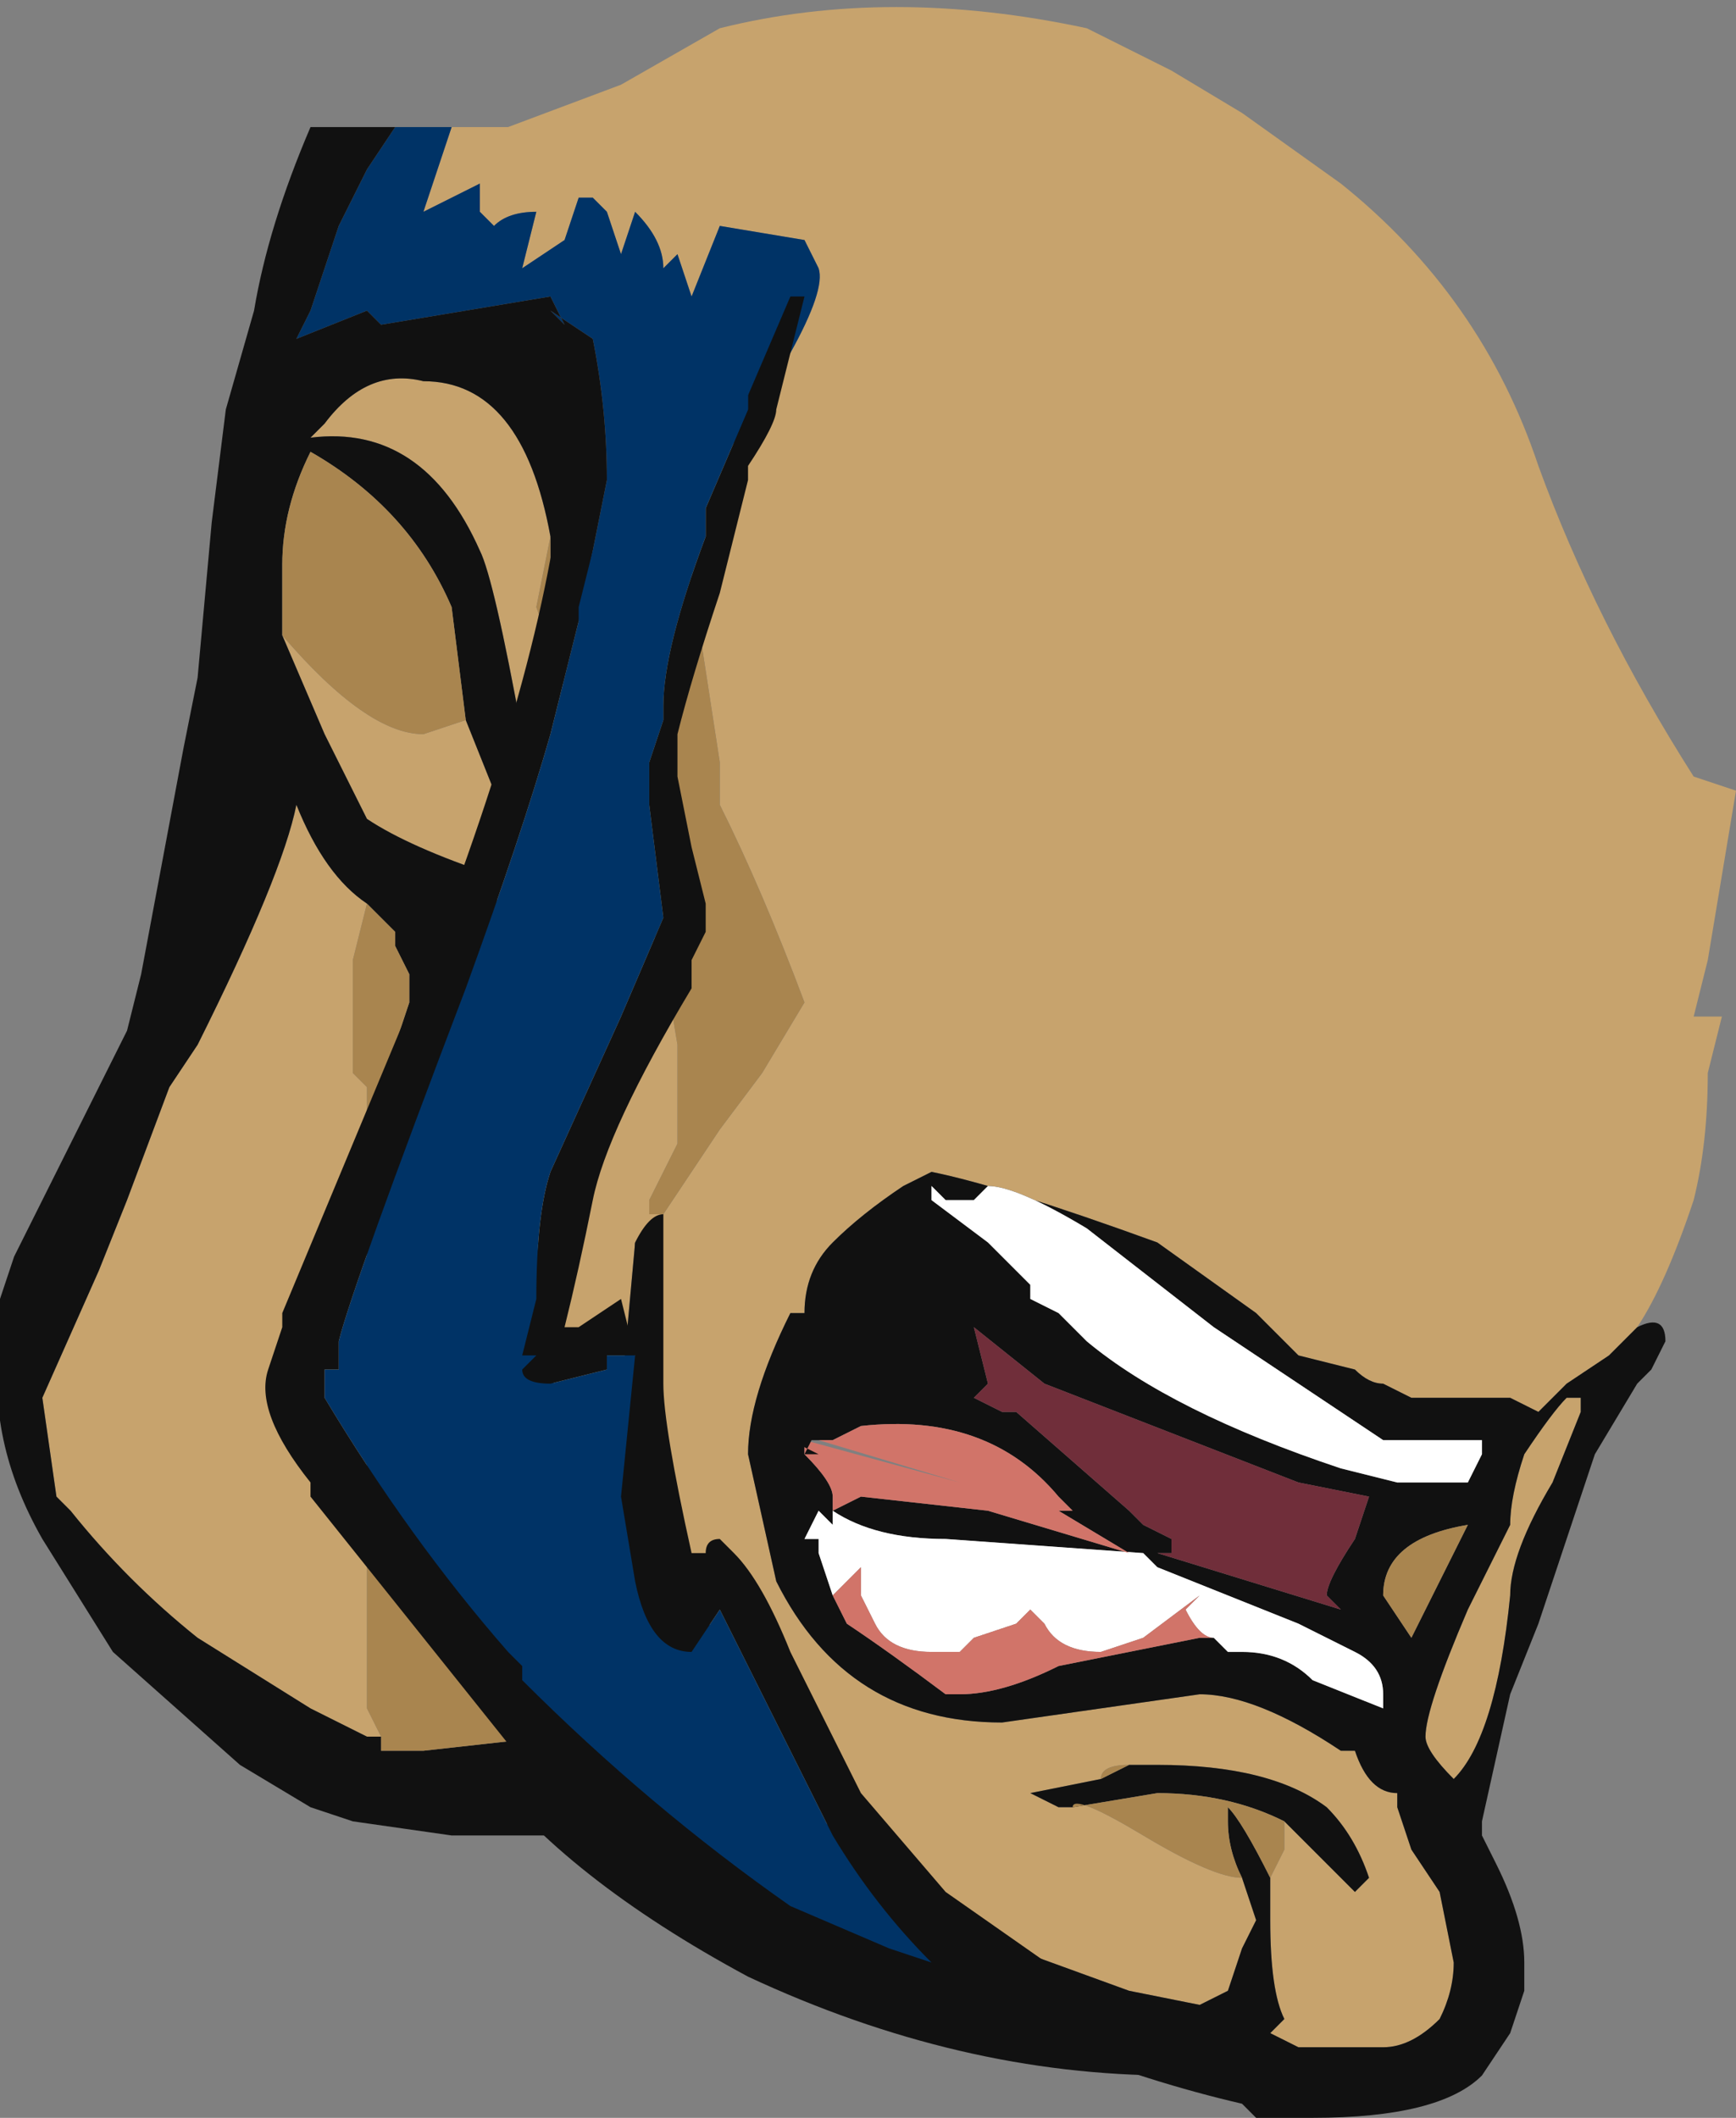 <?xml version="1.0" encoding="UTF-8" standalone="no"?>
<svg xmlns:ffdec="https://www.free-decompiler.com/flash" xmlns:xlink="http://www.w3.org/1999/xlink" ffdec:objectType="frame" height="52.5px" width="43.05px" xmlns="http://www.w3.org/2000/svg">
  <rect width="100%" height="100%" fill="#808080" stroke="none"/>
  <g transform="matrix(1.0, 0.0, 0.0, 1.0, 25.55, 11.9)">
    <use ffdec:characterId="17" height="7.5" transform="matrix(7.0, 0.0, 0.0, 7.0, -25.55, -11.9)" width="6.15" xlink:href="#shape0"/>
  </g>
  <defs>
    <g id="shape0" transform="matrix(1.0, 0.0, 0.0, 1.0, 3.65, 1.7)">
      <path d="M-2.05 -1.25 L-1.85 -1.25 -1.45 -1.4 -1.1 -1.6 Q-0.5 -1.75 0.2 -1.6 L0.5 -1.45 0.75 -1.3 1.1 -1.05 Q1.6 -0.65 1.8 -0.05 2.0 0.5 2.35 1.05 L2.5 1.1 2.4 1.7 2.35 1.9 2.45 1.9 2.4 2.1 Q2.4 2.35 2.35 2.55 2.25 2.85 2.15 3.0 L2.05 3.1 1.9 3.2 1.8 3.3 1.7 3.25 1.35 3.25 1.25 3.2 Q1.2 3.2 1.15 3.15 L0.95 3.1 0.8 2.95 0.45 2.7 Q-0.1 2.5 -0.35 2.45 L-0.45 2.5 Q-0.6 2.6 -0.7 2.7 -0.8 2.8 -0.8 2.95 L-0.85 2.95 Q-1.0 3.25 -1.0 3.45 L-0.9 3.9 Q-0.65 4.4 -0.1 4.4 L0.6 4.3 Q0.8 4.3 1.1 4.5 L1.15 4.5 Q1.2 4.65 1.3 4.65 L1.3 4.7 1.35 4.85 1.45 5.0 1.5 5.25 Q1.5 5.35 1.45 5.45 1.35 5.55 1.25 5.55 L0.95 5.55 0.85 5.5 0.9 5.45 Q0.85 5.35 0.85 5.1 L0.85 4.95 0.9 4.85 0.9 4.75 1.15 5.0 1.2 4.95 Q1.15 4.8 1.05 4.7 0.85 4.55 0.45 4.55 L0.35 4.55 Q0.25 4.55 0.25 4.6 L0.0 4.65 0.1 4.7 0.15 4.7 Q0.15 4.65 0.4 4.8 0.65 4.95 0.75 4.95 L0.8 5.1 0.75 5.2 0.7 5.35 0.6 5.4 0.35 5.35 -0.2 5.15 -1.0 4.55 -1.4 3.1 Q-1.35 2.85 -1.4 2.7 L-1.45 3.25 -1.6 3.95 -1.9 1.4 Q-2.2 1.3 -2.35 1.2 L-2.5 0.9 -2.65 0.55 Q-2.35 0.9 -2.15 0.9 L-2.0 0.85 -1.9 1.1 -1.8 0.9 Q-1.9 0.35 -1.95 0.25 -2.15 -0.2 -2.55 -0.15 L-2.5 -0.2 Q-2.35 -0.4 -2.15 -0.35 -1.8 -0.35 -1.7 0.2 L-1.75 0.45 -1.3 1.7 -1.25 2.0 -1.25 2.35 -1.35 2.55 -1.35 2.6 -1.3 2.6 -1.1 2.3 -0.95 2.1 -0.8 1.85 Q-0.95 1.45 -1.1 1.15 L-1.1 1.0 -1.2 0.35 -1.25 0.15 Q-0.7 -0.6 -0.75 -0.75 L-0.8 -0.85 -1.1 -0.9 -1.2 -0.65 -1.25 -0.8 -1.3 -0.75 Q-1.3 -0.85 -1.4 -0.95 L-1.45 -0.8 -1.5 -0.95 -1.55 -1.0 -1.6 -1.0 -1.65 -0.85 -1.8 -0.75 -1.75 -0.95 Q-1.85 -0.95 -1.9 -0.9 L-1.95 -0.95 -1.95 -1.05 -2.15 -0.95 -2.05 -1.25 M1.95 3.3 L1.85 3.55 Q1.7 3.8 1.7 3.95 1.65 4.45 1.5 4.6 1.4 4.5 1.4 4.45 1.4 4.35 1.55 4.0 L1.7 3.7 Q1.7 3.6 1.75 3.45 1.85 3.3 1.9 3.25 L1.95 3.25 1.95 3.3 M-2.65 0.5 L-2.65 0.55 -2.65 0.5 M-2.3 4.45 L-2.35 4.45 -2.55 4.35 -2.95 4.1 Q-3.2 3.9 -3.4 3.65 L-3.45 3.6 -3.5 3.25 -3.3 2.8 -3.2 2.55 -3.05 2.15 -2.95 2.0 Q-2.65 1.4 -2.6 1.15 -2.5 1.4 -2.35 1.5 L-2.4 1.7 -2.4 2.1 -2.35 2.15 -2.35 2.3 -2.35 3.5 -2.35 4.35 -2.3 4.45" fill="#c7a36d" fill-rule="evenodd" stroke="none"/>
      <path d="M-2.05 -1.25 L-2.15 -0.95 -1.95 -1.05 -1.95 -0.95 -1.9 -0.9 Q-1.85 -0.95 -1.75 -0.95 L-1.8 -0.75 -1.65 -0.85 -1.6 -1.0 -1.55 -1.0 -1.5 -0.95 -1.45 -0.8 -1.4 -0.95 Q-1.3 -0.85 -1.3 -0.75 L-1.25 -0.8 -1.2 -0.65 -1.1 -0.9 -0.8 -0.85 -0.75 -0.75 Q-0.7 -0.6 -1.25 0.15 L-1.6 0.5 Q-1.55 0.25 -1.5 0.0 -1.5 -0.25 -1.55 -0.5 L-1.7 -0.6 -1.65 -0.55 -1.7 -0.65 -2.3 -0.55 -2.35 -0.6 -2.6 -0.5 -2.55 -0.6 -2.45 -0.9 -2.35 -1.1 -2.25 -1.25 -2.05 -1.25" fill="#003366" fill-rule="evenodd" stroke="none"/>
      <path d="M-1.7 0.2 Q-1.8 -0.35 -2.15 -0.35 -2.35 -0.4 -2.5 -0.2 L-2.55 -0.15 Q-2.15 -0.2 -1.95 0.25 -1.9 0.35 -1.8 0.9 L-1.9 1.1 -2.0 0.85 -2.05 0.45 Q-2.2 0.1 -2.55 -0.1 -2.65 0.1 -2.65 0.3 L-2.65 0.5 -2.65 0.55 -2.5 0.9 -2.35 1.2 Q-2.2 1.3 -1.9 1.4 L-1.6 3.95 -1.45 3.25 -1.4 2.7 Q-1.35 2.85 -1.4 3.1 L-1.0 4.55 -0.2 5.15 0.35 5.35 0.6 5.4 0.7 5.35 0.75 5.2 0.8 5.1 0.75 4.95 Q0.7 4.85 0.7 4.75 L0.7 4.7 Q0.75 4.75 0.85 4.95 L0.85 5.1 Q0.85 5.35 0.9 5.45 L0.85 5.5 0.95 5.55 1.25 5.55 Q1.35 5.55 1.45 5.45 1.5 5.35 1.5 5.25 L1.45 5.0 1.35 4.85 1.3 4.7 1.3 4.65 Q1.2 4.65 1.15 4.5 L1.1 4.5 Q0.8 4.3 0.6 4.3 L-0.1 4.4 Q-0.65 4.4 -0.9 3.9 L-1.0 3.45 Q-1.0 3.25 -0.85 2.95 L-0.8 2.95 Q-0.8 2.8 -0.7 2.7 -0.6 2.6 -0.45 2.5 L-0.35 2.45 Q-0.1 2.5 0.45 2.7 L0.8 2.95 0.95 3.1 1.15 3.15 Q1.2 3.2 1.25 3.2 L1.35 3.25 1.7 3.25 1.8 3.3 1.9 3.2 2.05 3.1 2.15 3.0 Q2.25 2.95 2.25 3.05 L2.2 3.15 2.15 3.2 2.0 3.45 1.8 4.05 1.7 4.3 1.6 4.75 1.6 4.8 1.65 4.9 Q1.75 5.1 1.75 5.25 L1.75 5.35 1.7 5.5 1.6 5.65 Q1.45 5.8 1.0 5.8 L0.8 5.8 0.75 5.75 Q0.1 5.6 -0.65 5.2 L-1.55 4.8 -2.05 4.8 -2.4 4.75 -2.55 4.7 -2.8 4.55 -3.25 4.15 -3.5 3.75 Q-3.7 3.4 -3.65 3.05 L-3.65 2.9 -3.6 2.75 -3.2 1.95 -3.15 1.75 -3.0 0.95 -2.95 0.7 -2.9 0.15 -2.85 -0.25 -2.75 -0.6 Q-2.7 -0.9 -2.55 -1.25 L-2.25 -1.25 -2.35 -1.1 -2.45 -0.9 -2.55 -0.6 -2.6 -0.5 -2.35 -0.6 -2.3 -0.55 -1.7 -0.65 -1.65 -0.55 -1.7 -0.6 -1.55 -0.5 Q-1.5 -0.25 -1.5 0.0 -1.55 0.25 -1.6 0.5 L-1.7 0.55 Q-1.7 0.35 -1.7 0.2 M0.15 4.7 L0.1 4.7 0.0 4.65 0.25 4.6 0.35 4.55 0.45 4.55 Q0.85 4.55 1.05 4.7 1.15 4.8 1.2 4.95 L1.15 5.0 0.9 4.75 Q0.7 4.65 0.45 4.65 L0.15 4.7 M0.0 2.9 L0.1 2.95 Q0.15 3.0 0.2 3.05 0.5 3.3 1.1 3.5 L1.3 3.55 1.55 3.55 1.6 3.45 1.6 3.4 1.25 3.4 0.65 3.0 0.2 2.65 Q-0.05 2.5 -0.15 2.5 L-0.2 2.55 -0.3 2.55 -0.35 2.5 -0.35 2.55 -0.15 2.7 0.0 2.85 0.0 2.9 M1.95 3.3 L1.95 3.25 1.9 3.25 Q1.85 3.3 1.75 3.45 1.7 3.6 1.7 3.7 L1.55 4.0 Q1.4 4.35 1.4 4.45 1.4 4.5 1.5 4.6 1.65 4.45 1.7 3.95 1.7 3.8 1.85 3.55 L1.95 3.3 M1.15 3.75 L1.2 3.6 0.95 3.55 0.05 3.2 -0.2 3.0 -0.15 3.2 -0.2 3.25 -0.1 3.3 -0.05 3.3 0.35 3.65 0.4 3.7 0.5 3.75 0.5 3.8 0.45 3.8 1.1 4.0 1.05 3.95 Q1.05 3.9 1.15 3.75 M1.0 4.15 L1.0 4.15 M0.65 4.1 L0.7 4.15 0.75 4.15 Q0.9 4.15 1.0 4.25 L1.25 4.35 1.25 4.3 Q1.25 4.2 1.15 4.15 L0.95 4.05 0.45 3.85 0.4 3.8 -0.3 3.75 Q-0.55 3.75 -0.7 3.65 L-0.7 3.7 -0.75 3.65 -0.8 3.75 -0.75 3.75 -0.75 3.8 -0.7 3.95 -0.65 4.05 Q-0.5 4.15 -0.3 4.3 L-0.25 4.3 Q-0.1 4.3 0.1 4.2 L0.6 4.1 0.65 4.1 M1.35 4.1 L1.55 3.7 Q1.25 3.75 1.25 3.95 L1.35 4.1 M-0.8 3.4 L-0.8 3.45 Q-0.7 3.55 -0.7 3.6 L-0.7 3.65 -0.6 3.6 -0.15 3.65 0.35 3.8 0.1 3.65 0.15 3.65 0.1 3.6 Q-0.15 3.3 -0.6 3.35 L-0.7 3.4 -0.75 3.4 -0.8 3.4 M-2.35 1.5 Q-2.5 1.4 -2.6 1.15 -2.65 1.4 -2.95 2.0 L-3.05 2.15 -3.2 2.55 -3.3 2.8 -3.5 3.25 -3.45 3.6 -3.4 3.65 Q-3.2 3.9 -2.95 4.1 L-2.55 4.35 -2.35 4.45 -2.3 4.45 -2.3 4.5 -2.15 4.5 -1.7 4.45 -2.35 3.5 -2.35 2.3 -2.2 1.85 -2.2 1.75 -2.25 1.65 -2.25 1.6 -2.35 1.5" fill="#111111" fill-rule="evenodd" stroke="none"/>
      <path d="M0.0 2.9 L0.0 2.85 -0.15 2.7 -0.35 2.55 -0.35 2.5 -0.3 2.55 -0.2 2.55 -0.15 2.5 Q-0.05 2.5 0.2 2.65 L0.65 3.0 1.25 3.4 1.6 3.4 1.6 3.45 1.55 3.55 1.3 3.55 1.1 3.5 Q0.5 3.3 0.2 3.05 0.15 3.0 0.1 2.95 L0.0 2.9 M1.0 4.15 L1.0 4.15 M-0.7 3.95 L-0.75 3.8 -0.75 3.75 -0.8 3.75 -0.75 3.65 -0.7 3.7 -0.7 3.65 Q-0.55 3.75 -0.3 3.75 L0.4 3.8 0.45 3.85 0.95 4.05 1.15 4.15 Q1.25 4.2 1.25 4.3 L1.25 4.35 1.0 4.25 Q0.9 4.15 0.75 4.15 L0.7 4.15 0.65 4.1 Q0.6 4.1 0.55 4.0 L0.6 3.95 0.4 4.1 0.25 4.15 Q0.1 4.15 0.05 4.05 L0.0 4.0 -0.05 4.05 -0.2 4.1 -0.25 4.15 -0.35 4.15 Q-0.5 4.15 -0.55 4.05 L-0.6 3.95 -0.6 3.85 -0.7 3.95" fill="#ffffff" fill-rule="evenodd" stroke="none"/>
      <path d="M1.15 3.75 Q1.05 3.9 1.05 3.95 L1.1 4.0 0.45 3.8 0.5 3.8 0.5 3.75 0.4 3.7 0.35 3.65 -0.05 3.3 -0.1 3.3 -0.2 3.25 -0.15 3.2 -0.2 3.0 0.05 3.2 0.95 3.55 1.2 3.6 1.15 3.75" fill="#702e3a" fill-rule="evenodd" stroke="none"/>
      <path d="M-1.25 0.15 L-1.2 0.35 -1.1 1.0 -1.1 1.15 Q-0.95 1.45 -0.8 1.85 L-0.95 2.1 -1.1 2.3 -1.3 2.6 -1.35 2.6 -1.35 2.55 -1.25 2.35 -1.25 2.0 -1.3 1.7 -1.75 0.45 -1.7 0.2 Q-1.7 0.35 -1.7 0.55 L-1.6 0.5 -1.25 0.15 M-2.0 0.85 L-2.15 0.9 Q-2.35 0.9 -2.65 0.55 L-2.65 0.5 -2.65 0.3 Q-2.65 0.1 -2.55 -0.1 -2.2 0.1 -2.05 0.45 L-2.0 0.85 M0.75 4.95 Q0.65 4.95 0.4 4.8 0.15 4.65 0.15 4.7 L0.45 4.65 Q0.7 4.65 0.9 4.75 L0.9 4.85 0.85 4.95 Q0.75 4.75 0.7 4.7 L0.7 4.75 Q0.7 4.85 0.75 4.95 M0.25 4.6 Q0.25 4.55 0.35 4.55 L0.25 4.6 M1.35 4.1 L1.25 3.95 Q1.25 3.75 1.55 3.7 L1.35 4.1 M-2.3 4.45 L-2.35 4.35 -2.35 3.5 -1.7 4.45 -2.15 4.5 -2.3 4.5 -2.3 4.45 M-2.35 2.3 L-2.35 2.15 -2.4 2.1 -2.4 1.7 -2.35 1.5 -2.25 1.6 -2.25 1.65 -2.2 1.75 -2.2 1.85 -2.35 2.3" fill="#a9854f" fill-rule="evenodd" stroke="none"/>
      <path d="M-0.7 3.95 L-0.6 3.85 -0.6 3.95 -0.55 4.05 Q-0.5 4.15 -0.35 4.15 L-0.25 4.15 -0.2 4.1 -0.05 4.05 0.0 4.0 0.05 4.05 Q0.1 4.15 0.25 4.15 L0.4 4.1 0.6 3.95 0.55 4.0 Q0.6 4.1 0.65 4.1 L0.6 4.1 0.1 4.2 Q-0.1 4.3 -0.25 4.3 L-0.3 4.3 Q-0.5 4.15 -0.65 4.05 L-0.7 3.95 M-0.75 3.4 L-0.7 3.4 -0.6 3.35 Q-0.15 3.3 0.1 3.6 L0.15 3.65 0.1 3.65 0.35 3.8 -0.15 3.65 -0.6 3.6 -0.7 3.65 -0.7 3.6 Q-0.7 3.55 -0.8 3.45 L-0.8 3.4 -0.25 3.55 -0.75 3.4" fill="#d17469" fill-rule="evenodd" stroke="none"/>
      <path d="M-1.0 -0.3 L-0.85 -0.65 -0.8 -0.65 -0.9 -0.25 Q-0.9 -0.2 -1.0 -0.05 L-1.0 0.0 -1.1 0.4 Q-1.2 0.7 -1.25 0.9 L-1.25 1.05 -1.2 1.3 -1.15 1.5 -1.15 1.6 -1.2 1.7 -1.2 1.8 Q-1.5 2.3 -1.55 2.55 -1.6 2.8 -1.65 3.0 L-1.6 3.0 -1.45 2.9 -1.4 3.1 -1.4 2.7 Q-1.35 2.6 -1.3 2.6 L-1.3 3.2 Q-1.3 3.35 -1.2 3.8 L-1.15 3.8 Q-1.15 3.75 -1.1 3.75 L-1.05 3.8 Q-0.95 3.9 -0.85 4.15 L-0.6 4.65 -0.3 5.0 0.2 5.35 0.25 5.4 0.6 5.45 0.65 5.5 Q0.6 5.6 0.55 5.6 L0.55 5.6 0.55 5.65 0.5 5.65 Q-0.25 5.65 -1.0 5.3 -1.65 4.95 -1.95 4.55 L-1.75 4.65 -1.75 4.6 -2.55 3.6 -2.55 3.55 Q-2.75 3.3 -2.7 3.15 L-2.65 3.0 -2.65 2.95 -2.15 1.75 Q-1.7 0.6 -1.65 -0.1 -1.65 -0.15 -1.55 -0.15 -1.55 -0.1 -1.55 0.0 L-1.6 0.45 -1.6 0.5 -1.7 0.9 Q-1.8 1.25 -2.0 1.8 -2.4 2.85 -2.45 3.05 L-2.45 3.15 -2.5 3.15 -2.5 3.25 Q-2.2 3.75 -1.85 4.15 L-1.8 4.25 Q-1.35 4.7 -0.85 5.05 L-0.5 5.2 -0.35 5.25 Q-0.55 5.05 -0.7 4.8 L-1.1 4.0 -1.2 4.15 -1.2 4.15 Q-1.35 4.15 -1.4 3.9 L-1.45 3.6 -1.4 3.1 -1.5 3.1 -1.5 3.15 -1.7 3.2 Q-1.8 3.2 -1.8 3.15 L-1.75 3.1 -1.8 3.1 -1.75 2.9 Q-1.75 2.6 -1.7 2.45 L-1.45 1.9 -1.3 1.55 -1.35 1.15 -1.35 1.0 -1.3 0.85 -1.3 0.8 Q-1.3 0.6 -1.15 0.2 L-1.15 0.1 -1.0 -0.25 -1.0 -0.3 M-0.8 3.35 L-0.75 3.35 -0.8 3.45 -0.75 3.45 -0.85 3.4 -0.8 3.35" fill="#111111" fill-rule="evenodd" stroke="none"/>
      <path d="M-1.6 0.45 L-1.55 0.25 -1.45 0.0 -1.4 -0.2 Q-1.3 -0.45 -1.2 -0.55 -1.1 -0.7 -1.1 -0.4 -1.0 -0.45 -1.0 -0.3 L-1.0 -0.25 -1.15 0.1 -1.15 0.2 Q-1.3 0.6 -1.3 0.8 L-1.3 0.85 -1.35 1.0 -1.35 1.15 -1.3 1.55 -1.45 1.9 -1.7 2.45 Q-1.75 2.6 -1.75 2.9 L-1.8 3.1 -1.75 3.1 -1.8 3.15 Q-1.8 3.2 -1.7 3.2 L-1.5 3.15 -1.5 3.1 -1.4 3.1 -1.45 3.6 -1.4 3.9 Q-1.35 4.15 -1.2 4.15 L-1.2 4.15 -1.1 4.0 -0.7 4.8 Q-0.55 5.05 -0.35 5.25 L-0.5 5.2 -0.85 5.05 Q-1.35 4.7 -1.8 4.25 L-1.8 4.2 -1.85 4.15 Q-2.2 3.75 -2.5 3.25 L-2.5 3.15 -2.45 3.15 -2.45 3.05 Q-2.4 2.85 -2.0 1.8 -1.8 1.25 -1.7 0.9 L-1.6 0.5 -1.6 0.45" fill="#003366" fill-rule="evenodd" stroke="none"/>
    </g>
  </defs>
</svg>
